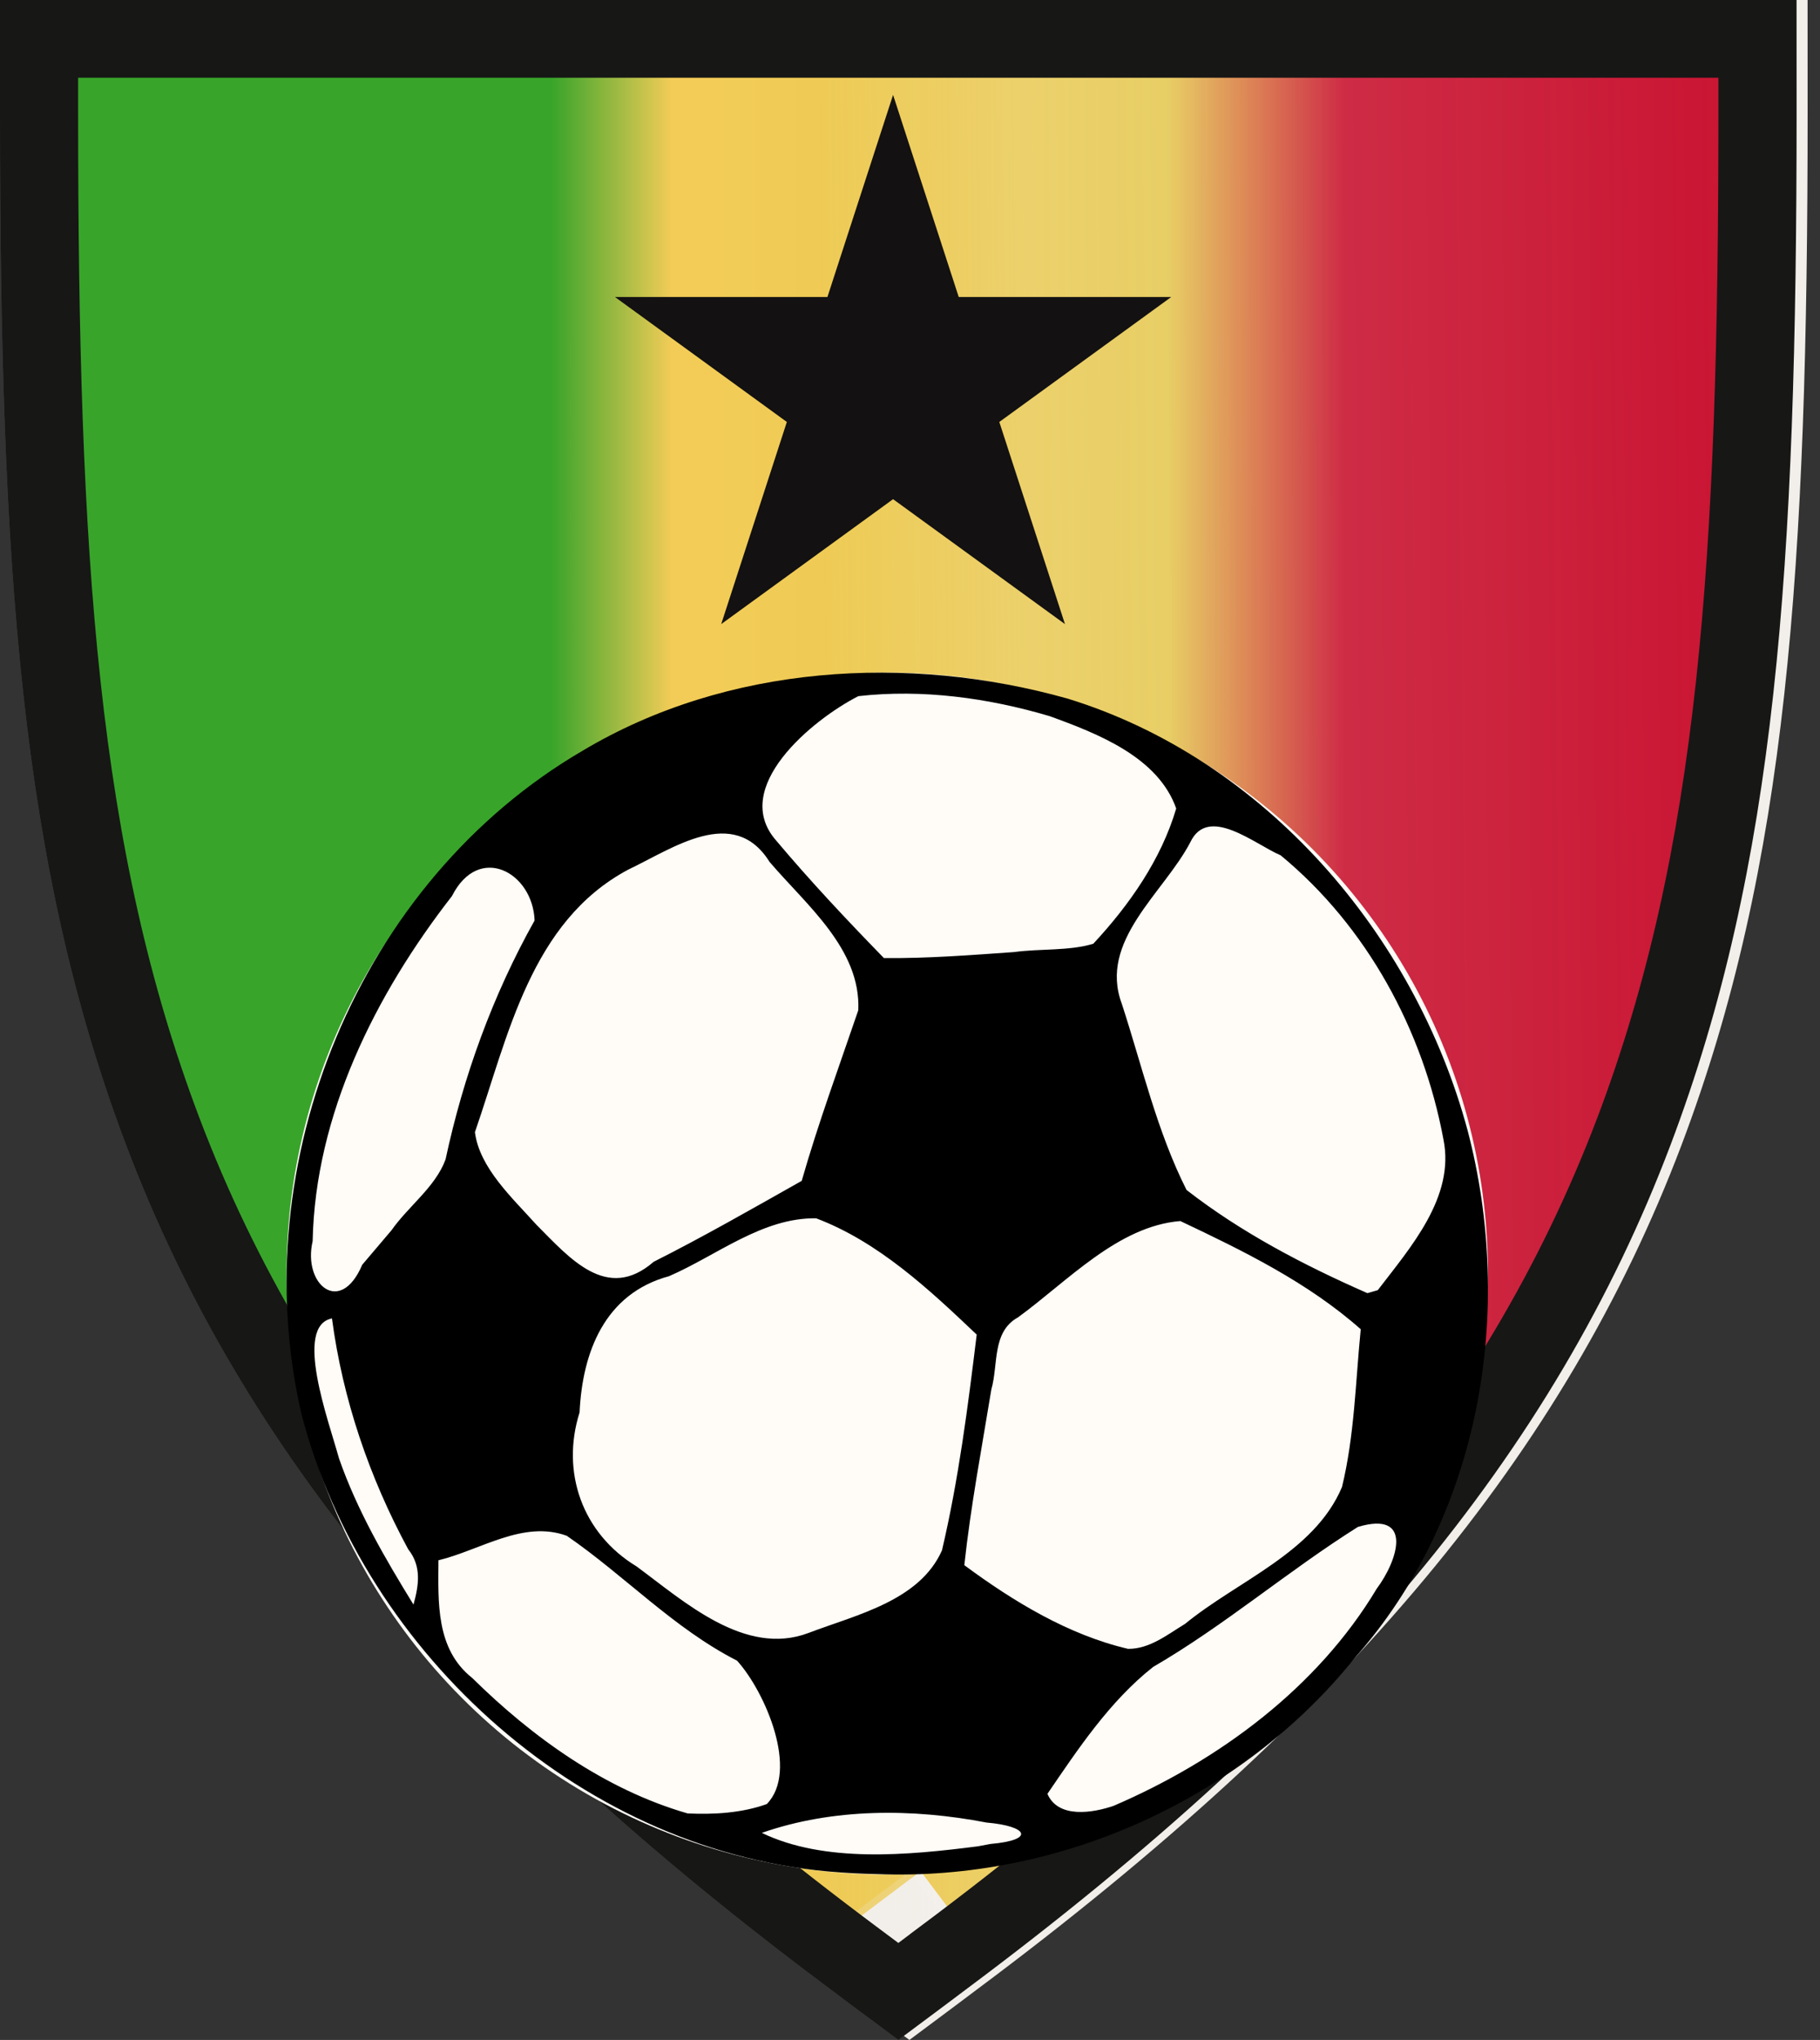 <svg width="108" height="121" viewBox="0 0 108 121" fill="none" xmlns="http://www.w3.org/2000/svg">
<rect x="0" y="0" width="108" height="121" fill="#333333" stroke="none"/>
<g id="ghana">
<path id="path12" d="M54.334 113.091L53.062 114.047L54.864 116.446L56.136 115.49L54.334 113.091ZM50.804 116.774L50.799 116.771C28.972 100.494 16.331 85.289 9.558 67.436C3.359 51.083 2.154 33.606 2.154 6.729V1.5H105.763L105.765 6.729C105.765 6.729 105.765 6.729 105.765 6.729C105.765 33.606 104.56 51.082 98.361 67.436C91.586 85.29 78.946 100.494 57.12 116.771L57.115 116.774L55.848 117.726L55.843 117.73L53.963 119.131L52.076 117.73L52.069 117.725L50.804 116.774Z" fill="url(#paint0_linear_145_4703)" stroke="#F2EFEA" stroke-width="3"/>
<path id="path12_2" opacity="0.2" d="M53.68 113.091L52.407 114.047L54.21 116.446L55.482 115.49L53.68 113.091ZM50.15 116.774L50.145 116.771C28.318 100.494 15.677 85.289 8.904 67.436C2.705 51.083 1.5 33.606 1.5 6.729V1.5H105.109L105.111 6.729C105.111 6.729 105.111 6.729 105.111 6.729C105.111 33.606 103.906 51.082 97.707 67.436C90.932 85.29 78.292 100.494 56.466 116.771L56.461 116.774L55.194 117.726L55.189 117.73L53.309 119.131L51.422 117.73L51.415 117.725L50.15 116.774Z" fill="url(#paint1_linear_145_4703)" stroke="#F2EFEA" stroke-width="3"/>
<path id="path12_3" d="M103.472 4.611V3.111H101.972H4.636H3.136V4.611V6.729C3.136 33.076 4.277 50.622 10.443 66.871C17.155 84.564 29.782 99.564 51.13 115.493L51.13 115.493L52.412 116.449L53.312 117.12L54.21 116.446L55.478 115.493C55.479 115.492 55.48 115.492 55.48 115.491C76.827 99.564 89.452 84.565 96.174 66.872L96.175 66.871C102.331 50.62 103.472 33.074 103.472 6.729V4.611ZM50.15 116.774L50.145 116.771C28.318 100.494 15.677 85.289 8.904 67.436C2.705 51.083 1.5 33.606 1.5 6.729V1.5H105.109L105.111 6.729C105.111 6.729 105.111 6.729 105.111 6.729C105.111 33.606 103.906 51.081 97.707 67.436C90.933 85.29 78.292 100.494 56.466 116.771L56.461 116.774L55.194 117.726L55.189 117.73L53.309 119.131L51.422 117.73L51.415 117.725L50.15 116.774Z" fill="#141414" stroke="#171716" stroke-width="3"/>
<circle id="Ellipse 3" cx="52.651" cy="75.543" r="35.646" fill="#FFFBF7"/>
<path id="path1458" d="M49.819 111.06C34.799 110.031 21.609 98.196 17.887 83.868C14.452 69.011 21.273 52.281 34.58 44.525C43.139 39.415 53.88 38.776 63.353 41.438C75.054 45.032 83.961 55.438 87.088 67.049C89.897 77.748 87.871 89.897 80.405 98.328C73.643 106.746 62.835 111.596 52.026 111.162C51.29 111.147 50.553 111.113 49.819 111.06ZM58.771 109.376C61.466 109.141 60.992 108.315 58.541 108.105C54.161 107.263 49.432 107.241 45.206 108.718C48.926 110.511 53.869 110.049 58.035 109.514L58.771 109.376L58.771 109.376ZM45.501 107.009C47.425 105.047 45.418 100.36 43.737 98.503C39.98 96.588 37.067 93.456 33.631 91.095C31.043 90.153 28.519 91.943 26.017 92.549C26.006 95.02 25.845 97.809 28.02 99.527C31.602 103.06 35.924 106.157 40.803 107.564C42.37 107.637 44.015 107.542 45.501 107.009ZM66.097 107.108C72.331 104.423 78.178 100.109 81.693 94.238C82.959 92.548 83.888 89.59 80.582 90.568C76.43 93.177 72.68 96.405 68.426 98.876C65.846 100.914 63.988 103.719 62.155 106.402C62.794 107.888 64.872 107.534 66.097 107.108ZM70.323 96.32C73.456 93.752 77.99 92.098 79.635 88.203C80.379 85.139 80.437 81.969 80.747 78.845C77.624 76.077 73.79 74.2 70.041 72.427C66.336 72.723 63.341 76.009 60.411 78.138C58.85 78.999 59.251 80.934 58.827 82.417C58.259 85.885 57.601 89.343 57.223 92.839C60.138 94.993 63.392 96.971 66.937 97.802C68.218 97.817 69.282 96.951 70.323 96.32ZM47.974 96.861C50.811 95.779 54.566 94.963 55.898 91.96C56.886 87.753 57.436 83.448 57.958 79.162C55.139 76.485 52.129 73.662 48.432 72.265C45.243 72.214 42.54 74.466 39.703 75.697C35.885 76.731 34.559 80.199 34.392 83.78C33.272 87.323 34.557 90.962 37.776 92.914C40.588 94.984 44.202 98.284 47.974 96.861ZM24.223 91.895C21.92 87.645 20.333 82.991 19.699 78.202C17.422 78.66 19.491 84.238 20.119 86.514C21.192 89.588 22.834 92.414 24.537 95.178C24.849 94.041 25.033 92.912 24.223 91.895ZM23.231 72.975C24.236 71.542 25.837 70.41 26.439 68.773C27.504 63.816 29.24 59.03 31.723 54.598C31.618 51.735 28.415 49.995 26.819 53.151C22.274 58.991 18.709 66.109 18.552 73.621C17.954 76.197 20.2 78.071 21.494 75.021C22.074 74.34 22.653 73.657 23.231 72.975ZM81.759 76.526C83.686 74.003 86.349 71.008 85.656 67.59C84.451 61.109 81.116 54.956 75.994 50.733C74.474 50.089 71.694 47.721 70.634 49.958C69.066 52.963 65.166 55.805 66.571 59.547C67.776 63.242 68.654 67.104 70.41 70.583C73.64 73.099 77.381 75.054 81.143 76.704L81.759 76.526H81.759ZM38.786 74.846C41.769 73.343 44.665 71.682 47.574 70.043C48.554 66.624 49.785 63.284 50.932 59.922C51.092 56.287 47.842 53.676 45.668 51.126C43.533 47.716 39.92 50.332 37.285 51.579C31.484 54.67 30.152 61.475 28.182 67.155C28.455 69.282 30.407 71.057 31.832 72.647C33.801 74.62 36.014 77.255 38.786 74.846ZM60.178 56.472C61.721 56.261 63.444 56.415 64.876 55.979C67.019 53.678 68.904 50.981 69.797 47.956C68.72 44.906 65.15 43.517 62.285 42.478C58.634 41.395 54.725 40.864 50.936 41.292C48.201 42.686 43.295 46.73 46.065 49.865C48.094 52.275 50.254 54.572 52.453 56.829C55.032 56.854 57.606 56.653 60.178 56.472Z" fill="black"/>
<path id="Star 4" d="M52.996 5.628L56.892 17.618H69.5L59.3 25.029L63.196 37.019L52.996 29.609L42.797 37.019L46.692 25.029L36.493 17.618H49.1L52.996 5.628Z" fill="#131111"/>
</g>
<defs>
<linearGradient id="paint0_linear_145_4703" x1="107.265" y1="35.973" x2="0.654" y2="35.973" gradientUnits="userSpaceOnUse">
<stop stop-color="#C8102E"/>
<stop offset="0.258" stop-color="#C8102E"/>
<stop offset="0.356" stop-color="#E4C649"/>
<stop offset="0.632" stop-color="#F2C94C"/>
<stop offset="0.699" stop-color="#2C9F1D"/>
<stop offset="0.958" stop-color="#2C9F1D"/>
</linearGradient>
<linearGradient id="paint1_linear_145_4703" x1="173.324" y1="35.973" x2="-24.2" y2="37.935" gradientUnits="userSpaceOnUse">
<stop offset="0.328" stop-color="#FAF6F2" stop-opacity="0"/>
<stop offset="0.568" stop-color="#FAF6F2"/>
<stop offset="0.63" stop-color="#FAF6F2" stop-opacity="0.3"/>
</linearGradient>
</defs>
</svg>
